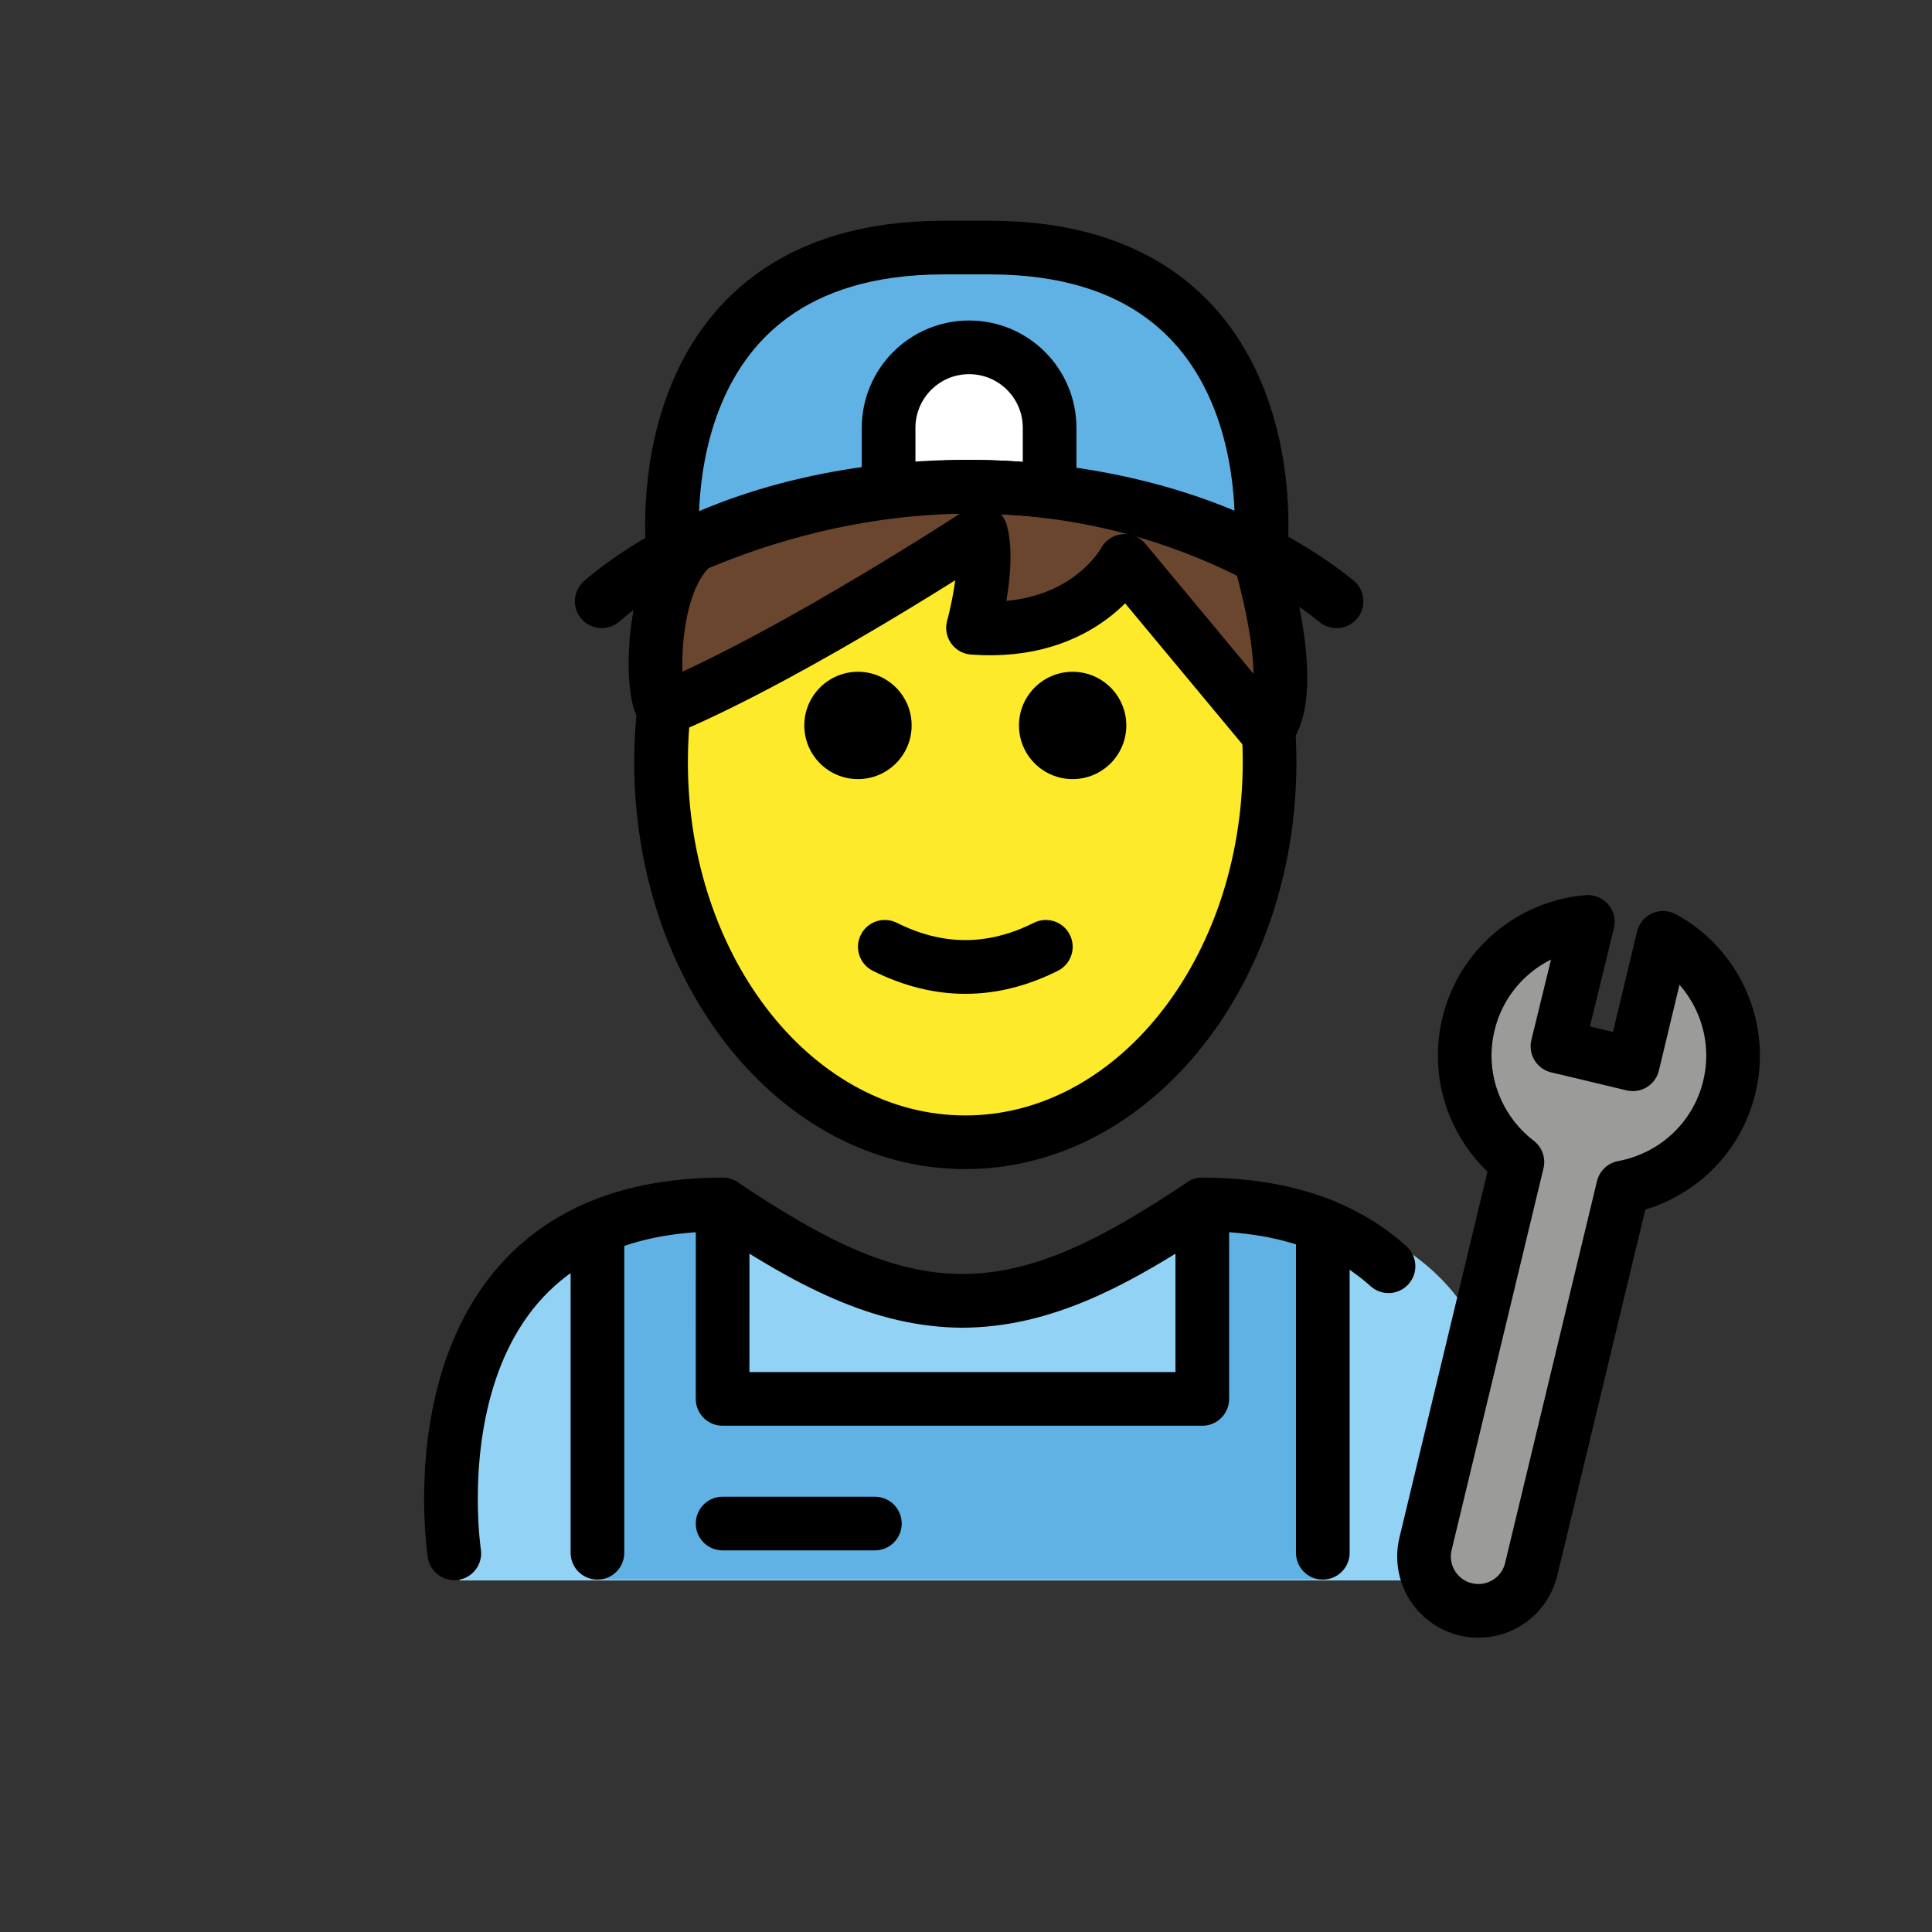 <svg viewBox="0 0 72 72" xmlns="http://www.w3.org/2000/svg"><rect x="0" y="0" width="72" height="72" fill="#333333" stroke="none"/><path d="m17.135 58.899s-2-13.5 10-13.5c3.192 2.128 5.926 3.598 9 3.592h-.125c3.074.006 5.408-2.164 8.6-4.292 15.57 0 10.8 14.2 10.8 14.2" fill="#92d3f5"/><path d="m49.297 58.861v-12.875l-4.491-.784v7.245h-17.877l.002-7.245-4.666.784v12.875z" fill="#61b2e4"/><path d="m36.931 9.226h-1.803c-11.295.035-10.045 11.314-10.045 11.314 12.891-5.657 21.893 0 21.893 0s1.25-11.279-10.045-11.314z" fill="#61b2e4"/><path d="m54.724 38.171c.518-2.153 2.356-3.642 4.449-3.815l-1.131 4.637c.082.015 2.727.65 2.808.669l1.131-4.712c1.937 1.055 3.007 3.313 2.466 5.56-.477 1.982-2.076 3.394-3.96 3.742l-3.423 14.227c-.262 1.088-1.355 1.757-2.443 1.496-1.088-.262-1.757-1.355-1.495-2.443l3.423-14.227c-1.52-1.166-2.301-3.151-1.825-5.133z" fill="#9b9b9a"/><path d="m33.116 18.256v-2.312c0-1.657 1.343-3 3-3s3 1.343 3 3v2.329" fill="#fff"/><path d="m25.478 20.47c.545-.117 10.599-5.396 21.558.339l-.036.145c1.507 5.499.175 6.273.175 6.273l-5.26-6.324s-1.478 2.806-5.654 2.493c0 0 .647-2.293.293-3.568 0 0-6.81 4.473-11.65 6.534l-.007-.001-.121.004c-.459.126-.705-4.155.854-5.824" fill="#6a462f"/><path d="m36.261 23.396c2.112.028 4.142-.515 6.026-2.046l5.126 6.685c0 7.828-5.077 14.173-11.339 14.173s-11.339-6.346-11.339-14.173c0-3.203 11.819-8.207 11.819-8.207z" fill="#fcea2b"/><path d="m41.974 27.035c0 1.105-.896 2-2 2s-2-.895-2-2c0-1.103.896-2 2-2s2 .896 2 2"/><path d="m33.974 27.035c0 1.105-.896 2-2 2s-2-.895-2-2c0-1.103.896-2 2-2s2 .896 2 2"/><path d="m35.974 37.037c-1.152 0-2.304-.286-3.447-.858-.494-.247-.694-.848-.447-1.342.247-.494.846-.694 1.342-.447 1.718.859 3.388.859 5.106 0 .495-.247 1.095-.046 1.342.447.247.494.047 1.095-.447 1.342-1.143.572-2.295.858-3.447.858z"/><g fill="none" stroke="#000" stroke-linecap="round" stroke-miterlimit="10" stroke-width="2"><path d="m24.753 26.344c-.078.67-.118 1.355-.118 2.052 0 7.828 5.076 14.173 11.339 14.173 6.262 0 11.339-6.346 11.339-14.173 0-.396-.013-.788-.038-1.175"/><path d="m51.746 47.189c-1.513-1.367-3.724-2.301-6.94-2.301-3.192 2.128-5.926 3.598-9 3.592h.125c-3.074.006-5.808-1.464-9-3.592-12 0-10 13-10 13" stroke-linejoin="round"/><path d="m54.724 38.171c.518-2.153 2.356-3.642 4.449-3.815l-1.131 4.637c.082.015 2.727.65 2.808.669l1.131-4.712c1.937 1.055 3.007 3.313 2.466 5.56-.477 1.982-2.076 3.394-3.96 3.742l-3.423 14.227c-.262 1.088-1.355 1.757-2.443 1.496-1.088-.262-1.757-1.355-1.495-2.443l3.423-14.227c-1.52-1.166-2.301-3.151-1.825-5.133z" stroke-linejoin="round"/><path d="m33.116 18.256v-2.312c0-1.657 1.343-3 3-3s3 1.343 3 3v2.329"/><path d="m44.806 44.888v7.245h-17.877l.002-7.245" stroke-linejoin="round"/><path d="m49.297 45.672v12.195" stroke-linejoin="round"/><path d="m22.265 45.757v12.11" stroke-linejoin="round"/><path d="m32.604 56.778h-5.675" stroke-linejoin="round"/><path d="m46.976 20.54s1.25-11.279-10.045-11.314h-1.803c-11.295.035-10.045 11.314-10.045 11.314" stroke-linejoin="round"/><path d="m49.809 22.408c-6.188-4.983-16.972-5.484-24.031-2.138-1.251.593-2.385 1.307-3.355 2.138" stroke-linejoin="round"/><path d="m25.478 20.47c.545-.117 10.599-5.396 21.558.339l-.036.145c1.507 5.499.175 6.273.175 6.273l-5.26-6.324s-1.478 2.806-5.654 2.493c0 0 .647-2.293.293-3.568 0 0-6.81 4.473-11.65 6.534l-.007-.001-.121.004c-.459.126-.705-4.155.854-5.824" stroke-linejoin="round"/></g></svg>